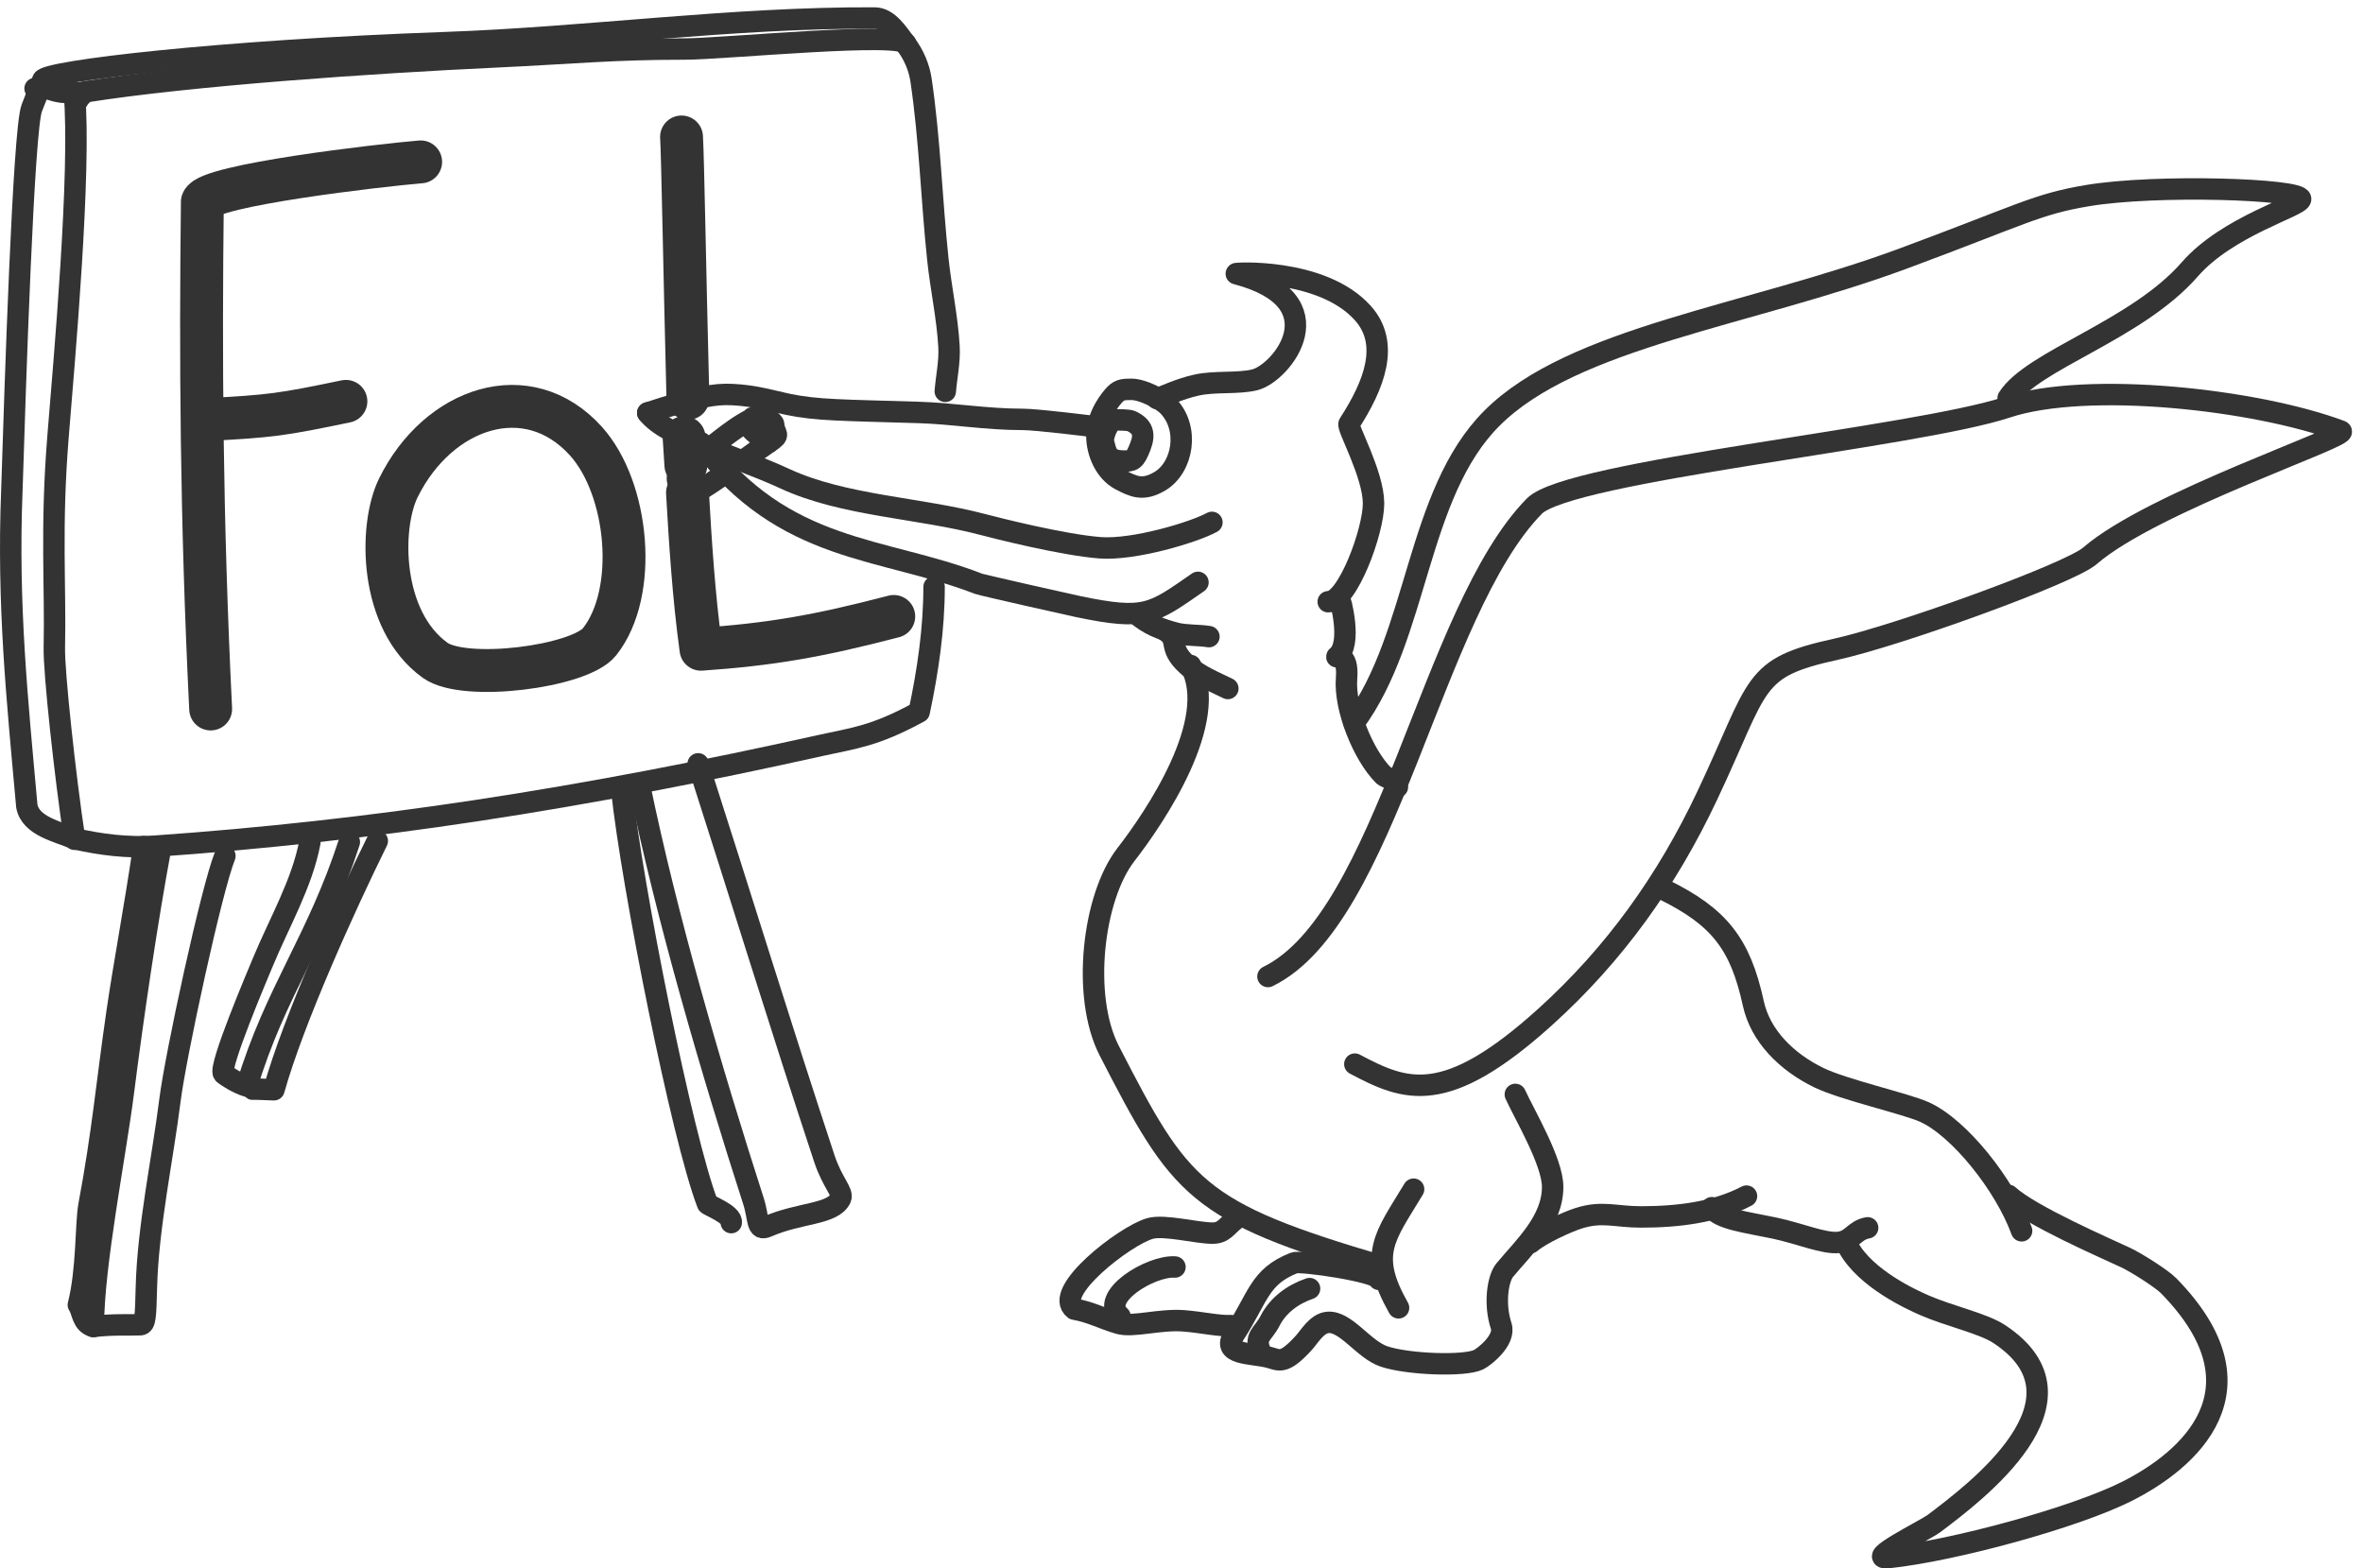 <?xml version="1.0" encoding="UTF-8" standalone="no"?>
<!-- Created with Inkscape (http://www.inkscape.org/) -->

<svg
   xmlns:dc="http://purl.org/dc/elements/1.1/"
   xmlns:cc="http://creativecommons.org/ns#"
   xmlns:rdf="http://www.w3.org/1999/02/22-rdf-syntax-ns#"
   xmlns:svg="http://www.w3.org/2000/svg"
   xmlns="http://www.w3.org/2000/svg"
   xmlns:sodipodi="http://sodipodi.sourceforge.net/DTD/sodipodi-0.dtd"
   xmlns:inkscape="http://www.inkscape.org/namespaces/inkscape"
   id="svg3004"
   version="1.1"
   inkscape:version="0.48.4 r9939"
   width="220"
   height="146.035"
   xml:space="preserve"
   sodipodi:docname="fyziklanionline-1-1.svg"
   inkscape:export-filename="/home/michal/fykos/web/fol/resources/design/fyziklanionline-1-1.png"
   inkscape:export-xdpi="90.208199"
   inkscape:export-ydpi="90.208199"><defs
     id="defs3008" /><sodipodi:namedview
     pagecolor="#ffffff"
     bordercolor="#666666"
     borderopacity="1"
     objecttolerance="10"
     gridtolerance="10"
     guidetolerance="10"
     inkscape:pageopacity="0"
     inkscape:pageshadow="2"
     inkscape:window-width="1920"
     inkscape:window-height="1056"
     id="namedview3006"
     showgrid="false"
     fit-margin-top="0"
     fit-margin-left="0"
     fit-margin-right="0"
     fit-margin-bottom="0"
     inkscape:zoom="0.95564202"
     inkscape:cx="282.36853"
     inkscape:cy="-107.7505"
     inkscape:window-x="0"
     inkscape:window-y="24"
     inkscape:window-maximized="1"
     inkscape:current-layer="g3856" /><g
     id="g3012"
     inkscape:groupmode="layer"
     inkscape:label="ink_ext_XXXXXX"
     transform="matrix(1.25,0,0,-1.25,-1.948,148.108)"><g
       id="g3014"
       transform="scale(0.1,0.1)"><g
         id="g3856"
         style="stroke:#ffffff;stroke-width:46.841;stroke-linecap:round;stroke-linejoin:round;stroke-miterlimit:4;stroke-opacity:1;stroke-dasharray:none"
         transform="matrix(0.085,0,0,0.085,15.773,16.69)"><path
           id="path3016"
           style="fill:none;stroke:#333333;stroke-width:187.847;stroke-linecap:round;stroke-linejoin:round;stroke-miterlimit:4;stroke-opacity:1;stroke-dasharray:none"
           d="m 8182.722,8600.43 c 0,-367.747 -54.3,-736.096 -130.656,-1096.143 -395.418,-215.194 -568.304,-227.827 -865.83,-294.077 -1000.697,-222.854 -2008.372,-418.398 -3022.063,-571.753 -931.663,-140.923 -1869.751,-244.79 -2809.736,-310.359 -234.572,-16.362 -473.203,12.873 -702.433,65.328 -149.493,64.085 -386.823,110.164 -419.172,286.097 -83.716,928.03 -171.066,1763.341 -131.088,2765.883 27.884,883.275 101.198,3164.991 174.543,3351.592 32.177,81.851 64.353,163.702 96.53,245.552 30.172,76.758 1537.552,256.621 3520.864,326.842 1257.394,44.515 2510.181,221.37 3768.381,216.116 120.31,-0.521 203.564,-136.712 275.63,-233.08 67.213,-89.912 114.294,-199.354 130.697,-310.399 76.758,-519.377 92.237,-1046.054 147.019,-1568.199 26.909,-256.581 83.495,-510.193 98.012,-767.777 7.379,-130.938 -21.776,-261.393 -32.684,-392.05"
           inkscape:connector-curvature="0" /><path
           id="path3018"
           style="fill:none;stroke:#333333;stroke-width:187.847;stroke-linecap:round;stroke-linejoin:round;stroke-miterlimit:4;stroke-opacity:1;stroke-dasharray:none"
           d="m 305.08,12967.878 c 181.309,12.873 108.341,-37.296 344.482,-37.296 134.298,0 21.07,-43.152 31.658,-63.324"
           inkscape:connector-curvature="0" /><path
           id="path3020"
           style="fill:none;stroke:#333333;stroke-width:187.847;stroke-linecap:round;stroke-linejoin:round;stroke-miterlimit:4;stroke-opacity:1;stroke-dasharray:none"
           d="m 651.755,6388.574 c -84.437,557.556 -182.486,1467.74 -177.834,1677.48 11.923,538.146 -32.335,1051.227 32.223,1849.563 55.034,680.553 203.147,2320.978 143.417,3014.965"
           inkscape:connector-curvature="0" /><path
           id="path3022"
           style="fill:none;stroke:#333333;stroke-width:187.847;stroke-linecap:round;stroke-linejoin:round;stroke-miterlimit:4;stroke-opacity:1;stroke-dasharray:none"
           d="m 731.536,12936.638 c 932.871,148.863 2540.591,258.065 3602.474,307.672 707.663,33.045 1022.192,69.459 1667.254,69.459 331.213,0 1945.13,158.809 1935.224,39.702"
           inkscape:connector-curvature="0" /><path
           id="path3024"
           style="fill:none;stroke:#333333;stroke-width:187.847;stroke-linecap:round;stroke-linejoin:round;stroke-miterlimit:4;stroke-opacity:1;stroke-dasharray:none"
           d="M 1407.513,6324.449 C 1285.559,5674.254 1160.91,4817.808 1078.321,4169.138 1007.748,3614.971 816.146,2658.852 815.737,2118.994 c 161.873,21.431 360.649,11.277 412.643,15.524 43.047,3.509 45.461,64.213 52.118,325.747 13.471,529.801 141.817,1125.037 206.408,1640.737 48.858,389.964 364.627,1852.09 481.612,2141.716"
           inkscape:connector-curvature="0" /><path
           id="path3026"
           style="fill:none;stroke:#333333;stroke-width:187.847;stroke-linecap:round;stroke-linejoin:round;stroke-miterlimit:4;stroke-opacity:1;stroke-dasharray:none"
           d="m 815.737,2118.994 c -99.629,27.07 -92.049,130.572 -131.527,189.564 78.659,307.339 63.664,714.215 93.525,873.437 119.668,638.3 154.317,1060.01 245.099,1686.423 60.576,417.796 156.856,923.939 234.556,1456.03"
           inkscape:connector-curvature="0" /><path
           id="path3028"
           style="fill:none;stroke:#333333;stroke-width:187.847;stroke-linecap:round;stroke-linejoin:round;stroke-miterlimit:4;stroke-opacity:1;stroke-dasharray:none"
           d="m 2712.859,6361.704 c -68.52,-361.451 -266.406,-699.241 -412.827,-1052.07 -40.2,-96.85 -389.427,-918.165 -343.449,-973.948 22.871,-21.696 122.957,-85.179 203.616,-109.803 252.37,834.99 616.889,1269.75 898.566,2139.189"
           inkscape:connector-curvature="0" /><path
           id="path3030"
           style="fill:none;stroke:#333333;stroke-width:187.847;stroke-linecap:round;stroke-linejoin:round;stroke-miterlimit:4;stroke-opacity:1;stroke-dasharray:none"
           d="m 3303.789,6374.056 c -280.442,-567.742 -735.21,-1571.367 -905.552,-2180.375 -120.579,5.013 -190.868,7.018 -187.122,5.133"
           inkscape:connector-curvature="0" /><path
           id="path3032"
           style="fill:none;stroke:#333333;stroke-width:187.847;stroke-linecap:round;stroke-linejoin:round;stroke-miterlimit:4;stroke-opacity:1;stroke-dasharray:none"
           d="m 5445.352,6825.699 c 88.789,-838.88 527.719,-3047.809 751.977,-3630.811 5.494,-14.269 219.726,-92.739 207.976,-165.534"
           inkscape:connector-curvature="0" /><path
           id="path3034"
           style="fill:none;stroke:#333333;stroke-width:187.847;stroke-linecap:round;stroke-linejoin:round;stroke-miterlimit:4;stroke-opacity:1;stroke-dasharray:none"
           d="m 5600.031,6868.409 c 240.86,-1171.337 632.87,-2510.104 999.654,-3649.178 50.53,-156.888 23.34,-267.906 122.475,-224.185 279.68,123.398 574.159,103.783 641.492,246.683 25.466,54.123 -72.186,136.083 -142.367,348.257 -375.928,1136.507 -744.437,2335.394 -1106.008,3459.69"
           inkscape:connector-curvature="0" /><path
           id="path3036"
           style="fill:none;stroke:#333333;stroke-width:187.847;stroke-linecap:round;stroke-linejoin:round;stroke-miterlimit:4;stroke-opacity:1;stroke-dasharray:none"
           d="m 5673.62,10124.957 c 431.672,141.564 583.623,168.353 741.069,160.814 203.043,-9.666 349.54,-56.947 485.41,-85.261 258.065,-53.818 477.911,-50.93 1149.32,-71.663 303.702,-9.425 587.473,-60.797 911.588,-60.797 121.553,0 607.725,-60.757 607.725,-60.757"
           inkscape:connector-curvature="0" /><path
           id="path3038"
           style="fill:none;stroke:#333333;stroke-width:187.847;stroke-linecap:round;stroke-linejoin:round;stroke-miterlimit:4;stroke-opacity:1;stroke-dasharray:none"
           d="m 10135.952,10250.399 c 62.762,17.165 183.152,82.253 349.14,118.906 157.766,34.891 359.005,9.505 506.183,45.237 238.174,57.749 744.879,693.025 -160.413,930.276 -41.186,4.01 748.046,57.508 1108.615,-344.888 239.617,-267.409 102.705,-626.333 -120.43,-970.7 -19.41,-29.957 212.988,-440.334 214.392,-695.311 1.364,-247.116 -230.433,-868.557 -397.143,-863.664"
           inkscape:connector-curvature="0" /><path
           id="path3040"
           style="fill:none;stroke:#333333;stroke-width:187.847;stroke-linecap:round;stroke-linejoin:round;stroke-miterlimit:4;stroke-opacity:1;stroke-dasharray:none"
           d="m 11736.273,8508.233 c 0,-6.657 119.829,-409.134 -23.299,-518.856 -15.079,-11.55 102.464,43.151 84.096,-190.17 -20.813,-265.283 146.217,-672.893 324.115,-850.791 20.252,-20.252 121.553,-40.544 121.553,-101.301"
           inkscape:connector-curvature="0" /><path
           id="path3042"
           style="fill:none;stroke:#333333;stroke-width:187.847;stroke-linecap:round;stroke-linejoin:round;stroke-miterlimit:4;stroke-opacity:1;stroke-dasharray:none"
           d="m 11862.92,7409.242 c 567.221,767.978 541.956,2002.798 1207.79,2668.873 711.513,711.834 2246.707,895.788 3610.058,1401.771 1031.376,382.745 1164.438,474.702 1606.898,548.853 607.324,101.823 1868.252,57.629 1869.696,-29.396 1.042,-63.483 -639.568,-234.884 -971.904,-616.788 -466.641,-536.18 -1380.795,-794.927 -1591.378,-1127.785"
           inkscape:connector-curvature="0" /><path
           id="path3044"
           style="fill:none;stroke:#333333;stroke-width:187.847;stroke-linecap:round;stroke-linejoin:round;stroke-miterlimit:4;stroke-opacity:1;stroke-dasharray:none"
           d="m 11108.297,5185.997 c 1045.893,509.713 1428.679,3200.282 2334.612,4122.376 302.901,308.274 3336.473,599.986 4140.183,866.071 705.657,233.642 2189.799,67.774 2926.416,-208.899 102.384,-38.459 -1650.33,-616.868 -2198.542,-1093.135 -179.381,-155.881 -1688.227,-700.484 -2224.69,-818.147 -750.973,-164.744 -659.418,-288.864 -1130.27,-1286.072 -349.902,-741.068 -808.282,-1384.927 -1417.892,-1935.785 -877.9,-793.243 -1224.032,-649.272 -1668.537,-413.986"
           inkscape:connector-curvature="0" /><path
           id="path3046"
           style="fill:none;stroke:#333333;stroke-width:187.847;stroke-linecap:round;stroke-linejoin:round;stroke-miterlimit:4;stroke-opacity:1;stroke-dasharray:none"
           d="m 14574.785,5948.681 c 487.736,-239.336 672.572,-475.344 786.665,-998.933 61.639,-283.129 289.987,-512.199 574.76,-650.435 216.358,-105.031 759.717,-226.945 923.258,-300.181 307.191,-137.558 707.662,-641.416 852.797,-1041.462"
           inkscape:connector-curvature="0" /><path
           id="path3048"
           style="fill:none;stroke:#333333;stroke-width:187.847;stroke-linecap:round;stroke-linejoin:round;stroke-miterlimit:4;stroke-opacity:1;stroke-dasharray:none"
           d="m 17596.566,3268.626 c 196.506,-179.635 859.294,-466.81 1025.561,-544.763 96.93,-45.445 319.223,-187.074 378.576,-247.73 892.779,-912.43 173.887,-1531.179 -369.271,-1803.396 -456.857,-228.966 -1507.362,-516.392 -2084.368,-578.474 -221.851,-23.858 322.67,241.591 397.583,298.284 353.351,267.297 1450.416,1083.511 569.868,1661.387 -139.319,91.423 -432.273,155.777 -644.54,247.185 -125.002,53.811 -523.949,236.469 -677.023,514.746"
           inkscape:connector-curvature="0" /><path
           id="path3050"
           style="fill:none;stroke:#333333;stroke-width:187.847;stroke-linecap:round;stroke-linejoin:round;stroke-miterlimit:4;stroke-opacity:1;stroke-dasharray:none"
           d="m 16363.069,2983.797 c -116.5,-20.409 -135.709,-113.508 -251.166,-127.404 -129.413,-15.604 -343.484,78.45 -566.499,125.275 -246.796,51.789 -484.969,79.204 -547.651,178.584"
           inkscape:connector-curvature="0" /><path
           id="path3052"
           style="fill:none;stroke:#333333;stroke-width:187.847;stroke-linecap:round;stroke-linejoin:round;stroke-miterlimit:4;stroke-opacity:1;stroke-dasharray:none"
           d="m 15301.616,3261.544 c -270.617,-141.801 -598.341,-182.33 -925.022,-182.33 -222.734,0 -338.191,53.827 -543.68,-10.776 -102.705,-32.303 -332.818,-137.418 -424.053,-215.479"
           inkscape:connector-curvature="0" /><path
           id="path3054"
           style="fill:none;stroke:#333333;stroke-width:187.847;stroke-linecap:round;stroke-linejoin:round;stroke-miterlimit:4;stroke-opacity:1;stroke-dasharray:none"
           d="m 13275.879,4152.856 c 84.818,-185.365 326.721,-589.863 327.042,-810.447 0.401,-298.015 -249.482,-524.178 -419.881,-729.503 -61.117,-73.69 -94.243,-297.546 -31.24,-488.225 40.584,-122.88 -146.258,-271.231 -198.712,-296.716 -122.315,-59.469 -616.588,-41.736 -826.128,27.992 -181.868,60.532 -334.301,312.084 -494.313,299.066 -95.285,-7.752 -160.133,-123.819 -209.7,-178.444 -182.269,-200.813 -217.4,-149.024 -312.244,-126.013 -153.395,37.284 -415.109,19.394 -300.494,194.77 214.111,327.592 218.402,510.358 528.36,631.158 57.749,22.478 742.674,-78.422 742.112,-144.232"
           inkscape:connector-curvature="0" /><path
           id="path3056"
           style="fill:none;stroke:#333333;stroke-width:187.847;stroke-linecap:round;stroke-linejoin:round;stroke-miterlimit:4;stroke-opacity:1;stroke-dasharray:none"
           d="m 12384.543,3322.313 c -255.458,-422.857 -398.947,-567.542 -131.939,-1039.649"
           inkscape:connector-curvature="0" /><path
           id="path3058"
           style="fill:none;stroke:#333333;stroke-width:187.847;stroke-linecap:round;stroke-linejoin:round;stroke-miterlimit:4;stroke-opacity:1;stroke-dasharray:none"
           d="m 11047.54,1884.029 c -67.294,151.169 15.039,159.491 79.364,285.267 69.259,135.505 197.59,231.111 346.012,281.946"
           inkscape:connector-curvature="0" /><path
           id="path3060"
           style="fill:none;stroke:#333333;stroke-width:187.847;stroke-linecap:round;stroke-linejoin:round;stroke-miterlimit:4;stroke-opacity:1;stroke-dasharray:none"
           d="m 12105.144,2647.543 c -1632.525,480.297 -1763.703,675.644 -2387.669,1888.58 -244.631,475.505 -144.091,1343.861 145.935,1717.824 258.226,333.018 826.971,1175.588 566.619,1657.95"
           inkscape:connector-curvature="0" /><path
           id="path3062"
           style="fill:none;stroke:#333333;stroke-width:187.847;stroke-linecap:round;stroke-linejoin:round;stroke-miterlimit:4;stroke-opacity:1;stroke-dasharray:none"
           d="m 10824.686,3058.963 c -81.008,-60.769 -101.26,-121.549 -202.562,-121.549 -139.238,0 -421.124,75.899 -546.928,40.512 -220.448,-61.988 -859.894,-557.624 -662.908,-706.885 146.257,-25.738 240.741,-81.538 388.28,-124.902 124.36,-36.546 359.365,39.149 570.389,22.574 159.37,-12.5 309.717,-47.903 413.224,-41.591"
           inkscape:connector-curvature="0" /><path
           id="path3064"
           style="fill:none;stroke:#333333;stroke-width:187.847;stroke-linecap:round;stroke-linejoin:round;stroke-miterlimit:4;stroke-opacity:1;stroke-dasharray:none"
           d="m 10293.478,2640.413 c -210.742,15.011 -673.455,-264.682 -481.64,-432.269"
           inkscape:connector-curvature="0" /><path
           id="path3066"
           style="fill:none;stroke:#333333;stroke-width:187.847;stroke-linecap:round;stroke-linejoin:round;stroke-miterlimit:4;stroke-opacity:1;stroke-dasharray:none"
           d="m 10756.911,7709.897 c -100.538,50.731 -253.252,110.484 -357.561,205.93 -178.178,163.02 -53.617,216.277 -194.5,304.665"
           inkscape:connector-curvature="0" /><path
           id="path3068"
           style="fill:none;stroke:#333333;stroke-width:187.847;stroke-linecap:round;stroke-linejoin:round;stroke-miterlimit:4;stroke-opacity:1;stroke-dasharray:none"
           d="m 10495.038,8639.972 c -403.921,-280.522 -460.386,-334.301 -1047.859,-212.748 -79.325,16.402 -847.062,189.648 -874.212,200.155 -844.936,327.243 -1703.908,263.077 -2431.302,1235.381"
           inkscape:connector-curvature="0" /><path
           id="path3070"
           style="fill:none;stroke:#333333;stroke-width:187.847;stroke-linecap:round;stroke-linejoin:round;stroke-miterlimit:4;stroke-opacity:1;stroke-dasharray:none"
           d="m 5673.62,10124.957 c 169.918,-218.684 754.062,-369.432 1201.775,-576.646 514.726,-238.213 1177.472,-254.014 1735.79,-401.594 104.629,-27.631 693.185,-177.818 1025.281,-203.524 296.404,-22.899 824.724,136.391 980.846,222.413"
           inkscape:connector-curvature="0" /><path
           id="path3072"
           style="fill:none;stroke:#333333;stroke-width:187.847;stroke-linecap:round;stroke-linejoin:round;stroke-miterlimit:4;stroke-opacity:1;stroke-dasharray:none"
           d="m 6582.441,10070.335 c -188.445,-93.239 -362.534,-267.328 -536.782,-378.534 -262.316,-167.471 10.908,-285.576 59.112,-258.425 68.857,38.739 159.491,99.897 253.333,165.907 m 166.749,119.067 c 79.124,56.986 152.433,109.883 207.815,147.139 115.698,77.84 52.134,59.673 44.475,158.207 -2.126,27.11 -77.48,64.647 -105.231,64.647 -20.252,0 -81.049,-6.697 -81.049,-6.697 -90.232,-80.287 49.568,-148.062 141.845,-217.921"
           inkscape:connector-curvature="0" /><path
           id="path3074"
           style="fill:none;stroke:#333333;stroke-width:187.847;stroke-linecap:round;stroke-linejoin:round;stroke-miterlimit:4;stroke-opacity:1;stroke-dasharray:none"
           d="m 9913.098,10331.408 c -60.757,0 -101.26,0 -141.805,-40.504 -40.505,-40.505 -160.734,-186.44 -162.057,-364.659 -1.043,-143.329 70.14,-316.175 206.893,-387.719 114.414,-59.794 196.706,-99.777 343.845,-12.993 205.289,121.072 263.84,468.807 70.301,663.59 -59.753,60.155 -223.536,142.286 -317.177,142.286 z"
           inkscape:connector-curvature="0" /><path
           id="path3076"
           style="fill:none;stroke:#333333;stroke-width:187.847;stroke-linecap:round;stroke-linejoin:round;stroke-miterlimit:4;stroke-opacity:1;stroke-dasharray:none"
           d="m 9772.376,10064.28 c -68.497,1.002 -114.254,-163.461 -107.115,-188.124 25.907,-89.992 25.064,-168.113 166.83,-172.725 91.636,-3.008 110.203,4.892 157.766,126.726 42.91,109.963 22.619,175.171 -78.922,222.974 -23.421,11.029 -107.758,10.748 -138.558,11.149 z"
           inkscape:connector-curvature="0" /><path
           id="path3078"
           style="fill:none;stroke:#333333;stroke-width:187.847;stroke-linecap:round;stroke-linejoin:round;stroke-miterlimit:4;stroke-opacity:1;stroke-dasharray:none"
           d="m 9951.597,8365.064 c 113.453,-95.085 209.018,-134.186 353.149,-171 84.498,-21.576 197.87,-14.758 286.257,-29.716"
           inkscape:connector-curvature="0" /><g
           id="g3937"
           style="stroke:#333333;stroke-width:93.681;stroke-miterlimit:4;stroke-opacity:1;stroke-dasharray:none"
           transform="matrix(4.01,0,0,4.01,6.545,3.53)"><path
             inkscape:connector-curvature="0"
             d="m 445.176,2509.32 c 145.121,7.27 168.512,10.9 308.504,39.98"
             style="fill:none;stroke:#333333;stroke-width:93.681;stroke-linecap:round;stroke-linejoin:round;stroke-miterlimit:4;stroke-opacity:1;stroke-dasharray:none"
             id="path3084" /><g
             style="stroke:#333333;stroke-width:93.681;stroke-miterlimit:4;stroke-opacity:1;stroke-dasharray:none"
             id="g3894"><path
               id="path3080"
               style="fill:none;stroke:#333333;stroke-width:93.681;stroke-linecap:round;stroke-linejoin:round;stroke-miterlimit:4;stroke-opacity:1;stroke-dasharray:none"
               d="m 1277.96,2462.58 c -126.99,140.38 -322.718,73.81 -409.612,-102.23 -41.789,-84.65 -41.36,-289.55 80.367,-376.99 64.585,-46.42 315.805,-14.05 359.065,40.3 85.52,107.49 63.84,335.39 -29.82,438.92 z"
               inkscape:connector-curvature="0" /><path
               id="path3082"
               style="fill:none;stroke:#333333;stroke-width:93.681;stroke-linecap:round;stroke-linejoin:round;stroke-miterlimit:4;stroke-opacity:1;stroke-dasharray:none"
               d="m 458.137,1877 c -20.739,421.55 -22,774.16 -18.145,1108.38 12.961,36.34 388.871,79.95 477.016,87.21"
               inkscape:connector-curvature="0" /><path
               id="path3086"
               style="fill:none;stroke:#333333;stroke-width:93.681;stroke-linecap:round;stroke-linejoin:round;stroke-miterlimit:4;stroke-opacity:1;stroke-dasharray:none"
               d="m 1487.09,3127.08 c 2.54,-37.23 7.16,-306.3 13.94,-571.29 m -8.32,-85.74 c 1.41,-20.05 2.67,-40.14 3.87,-60.22 m 3.51,-60.28 c 5.87,-101 13.24,-223.91 29.5,-342 151.05,10.53 253.72,27.93 421.25,71.69"
               inkscape:connector-curvature="0" /></g></g></g></g></g></svg>